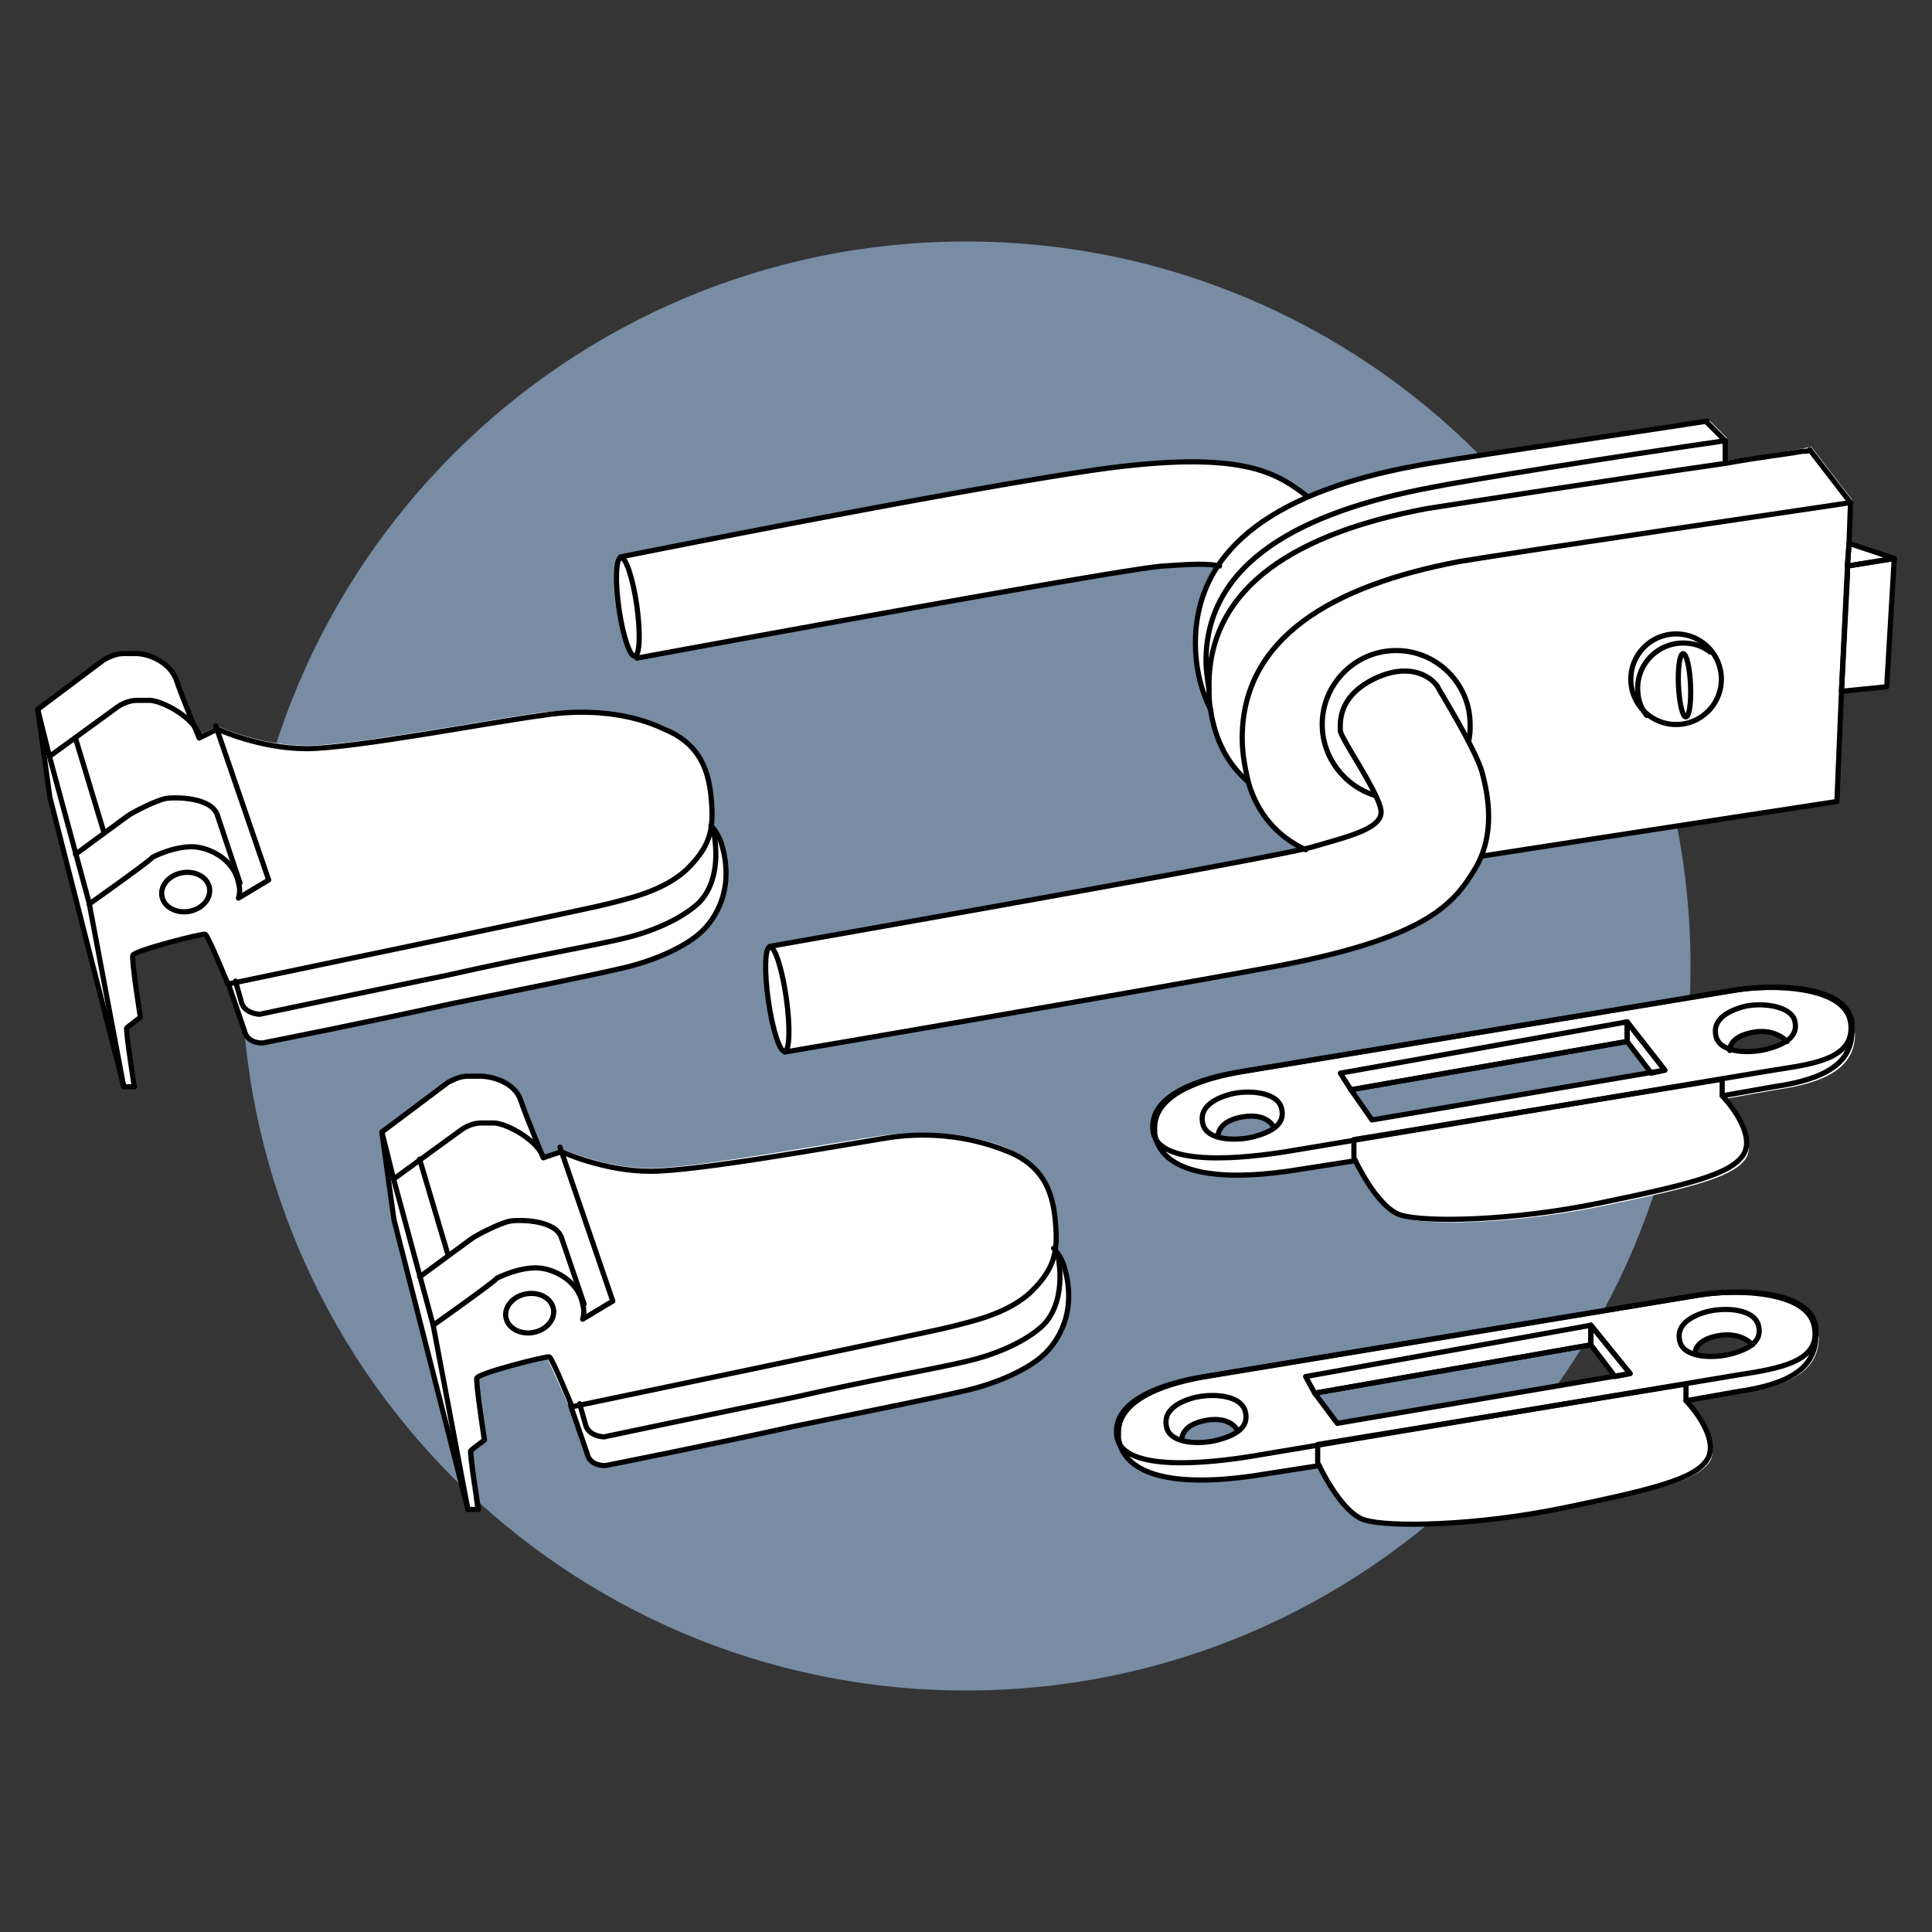 <svg width="187" height="187" fill="none" xmlns="http://www.w3.org/2000/svg"><rect width="100%" height="100%" fill="#333333" stroke="none"/><path opacity=".01" d="M187 0H0v187h187V0z" fill="#fff"/><path d="M93.5 163.625c38.729 0 70.125-31.396 70.125-70.125S132.229 23.375 93.5 23.375 23.375 54.771 23.375 93.5s31.396 70.125 70.125 70.125z" fill="#788CA4"/><path d="M179.257 99.344v-.438c-.584-3.652-7.597-3.652-11.249-3.068l-47.773 7.889c-1.168.146-2.629.584-3.944 1.023-.146 0-.292.146-.439.146-.73.292-1.46.584-2.045 1.022-.292.147-.584.439-.73.585-.292.292-.585.584-.731.876 0 .146-.146.146-.146.293-.292.438-.292.876-.292 1.461v.73c.584 3.506 5.552 4.529 12.856 3.506l6.574-1.022s2.192 4.821 4.529 5.551c2.338.731 10.811.585 19.285-1.169 8.473-1.753 12.71-2.775 13.879-4.675.73-1.314-.293-3.652-2.046-5.697l4.967-.877c5.114-.73 7.597-2.337 7.597-5.405l-.292-.73zm-57.853 10.665c-1.023.292-2.337.292-3.506 0 0 0-.146-1.461 2.337-1.899 2.484-.438 3.068 1.023 3.068 1.023-.438.438-1.168.584-1.899.876zm11.395-1.607l-2.191-2.922 26.735-4.675 2.338 2.922-26.882 4.675zm38.277-6.72c-1.023.292-2.484.438-3.506 0 0 0-.146-1.315 2.191-1.753 2.191-.439 3.36.876 3.36.876-.73.292-1.315.585-2.045.877zm4.675 27.026v-.438c-.585-3.652-7.597-3.652-11.249-3.068l-47.773 7.889c-1.169.146-2.63.585-3.945 1.023-.146 0-.292.146-.438.146-.73.292-1.461.584-2.045 1.023-.292.146-.585.438-.731.584-.292.292-.584.584-.73.877 0 .146-.146.146-.146.292-.292.438-.292.876-.292 1.461v.73c.584 3.506 5.551 4.529 12.856 3.506l6.574-1.022s2.191 4.821 4.529 5.551c2.337.731 10.811.585 19.284-1.168 8.474-1.753 12.711-2.776 13.879-4.675.731-1.315-.292-3.653-2.045-5.698l4.967-.877c5.113-.73 7.597-2.337 7.597-5.405l-.292-.731zm-57.853 10.665c-1.023.293-2.338.293-3.507 0 0 0-.146-1.461 2.338-1.899 2.484-.438 3.068 1.023 3.068 1.023-.438.438-1.169.584-1.899.876zm11.541-1.607l-2.191-2.922 26.735-4.675 2.337 2.922-26.881 4.675zm38.131-6.72c-1.023.292-2.484.438-3.507 0 0 0-.146-1.315 2.192-1.753 2.191-.438 3.36.876 3.36.876-.584.439-1.315.585-2.045.877zm15.778-76.991l-.731 12.418-4.383.438-.438 10.519s-21.037 3.214-34.186 5.26a6.828 6.828 0 01-.73 1.46c-2.045 3.36-4.675 6.72-19.869 9.496-14.902 2.63-45.873 8.035-47.042 8.328-.438 0-1.169-2.192-1.607-4.968-.438-2.775-.292-5.113.146-5.259 1.169-.146 44.997-7.889 51.863-9.35-2.776-1.315-4.675-3.506-5.551-6.574-2.046-1.607-3.214-3.945-3.653-7.013-.876-1.753-1.315-3.944-1.315-6.428 0-2.922.731-5.405 2.192-7.597-1.315-.292-3.214-.146-5.406 0-3.36.146-49.087 8.474-50.986 8.766-.439 0-1.17-2.045-1.607-4.675-.439-2.63-.293-4.821.146-4.967 1.607-.292 30.825-6.136 45.289-8.328 14.755-2.191 18.115.146 21.037 2.338l.146.146c2.922-1.315 6.429-2.337 10.227-3.068 2.776-.584 18.116-2.776 28.488-4.383l1.753 1.753v2.192a176.24 176.24 0 007.451-1.169c.585-.146.731-.146.731-.146l3.944 5.113-.146 4.09 4.237 1.608z" fill="#fff"/><path d="M67.787 90.432c-1.46 1.315-4.09 2.63-7.304 3.36-3.068.73-9.058 1.754-16.947 3.507-7.89 1.607-18.262 3.798-18.262 3.798-1.607-.146-1.753-1.169-1.753-1.169l-1.607-4.675s-2.045-4.675-2.191-4.82c-.293-.147-7.013 1.606-7.013 2.044 0 .439.73 5.99.73 5.99s-1.168.73-1.314 1.023c0 .146.73 5.698.73 5.698h-.876l-7.16-28.05-1.169-8.474 6.428-4.82c.585-.44 1.315-.585 1.9-.585h1.168c1.17 0 3.36.584 3.945 2.337.438 1.461 1.607 4.237 2.045 5.26 0 .146 0 .146.146.146v.146l1.754-.877s4.09 1.9 8.619 1.9 18.262-2.63 22.79-3.215c4.53-.584 8.766 0 11.834 1.315 3.068 1.461 4.237 3.653 4.53 6.428 0 .877.145 1.607 0 2.484 0 .292 0 .584-.147.877 0 0 .146.146.438.584.146.292.439.73.585 1.169 1.46 4.382-.585 7.304-1.9 8.62zm33.164 40.906c-1.461 1.315-4.09 2.63-7.305 3.361-3.068.73-9.058 1.753-16.947 3.506-7.889 1.607-18.261 3.798-18.261 3.798-1.608-.146-1.754-1.168-1.754-1.168l-1.607-4.675s-2.045-4.675-2.191-4.822c-.292-.146-7.013 1.608-7.013 2.046 0 .438.73 5.99.73 5.99s-1.168.73-1.314 1.022c-.146.146.73 5.698.73 5.698h-.73l-7.159-28.05-1.168-8.473 6.428-4.822c.584-.438 1.315-.584 1.899-.584h1.169c1.169 0 3.36.584 3.944 2.338.439 1.46 1.607 4.236 2.046 5.259 0 .146 0 .146.146.146v.146l1.753-.876s4.09 1.899 8.62 1.899c4.528 0 18.261-2.63 22.79-3.214 4.529-.585 8.766 0 11.834 1.315 3.068 1.46 4.236 3.652 4.528 6.428 0 .876.147 1.607 0 2.483 0 .292 0 .585-.146.877 0 0 .146.146.439.584.146.292.438.731.584 1.169 1.461 4.383-.584 7.305-2.045 8.619z" fill="#fff"/><path d="M130.754 105.479l26.735-4.675v-1.899l-27.758 4.967 1.023 1.607z" stroke="#000" stroke-width=".5" stroke-miterlimit="10" stroke-linecap="round" stroke-linejoin="round"/><path d="M132.799 108.401l28.342-4.821-3.652-4.675v1.899l-26.735 4.675 2.045 2.922z" stroke="#000" stroke-width=".5" stroke-miterlimit="10" stroke-linecap="round" stroke-linejoin="round"/><path d="M157.489 100.804l2.338 3.068 1.314-.292-3.652-4.675v1.899z" stroke="#000" stroke-width=".5" stroke-miterlimit="10" stroke-linecap="round" stroke-linejoin="round"/><path d="M171.66 103.58l-47.188 7.89c-3.652.584-12.272 1.607-12.856-1.9-.585-3.652 4.821-5.259 8.473-5.843l47.773-7.89c3.652-.584 10.665-.438 11.249 3.069.584 3.652-3.798 4.09-7.451 4.674z" stroke="#000" stroke-width=".5" stroke-miterlimit="10" stroke-linecap="round" stroke-linejoin="round"/><path d="M166.693 106.064l4.967-.877c5.113-.73 7.597-2.337 7.597-5.405v-.876c-.584-3.653-7.597-3.653-11.249-3.069l-47.773 7.89c-3.506.584-8.473 2.045-8.473 5.405v.584c.584 3.653 5.551 4.675 12.856 3.653l6.574-1.023" stroke="#000" stroke-width=".5" stroke-miterlimit="10" stroke-linecap="round" stroke-linejoin="round"/><path d="M124.034 107.233c.438 1.607-1.023 2.337-2.63 2.776-1.607.438-4.529.438-4.967-1.169-.439-1.607 1.022-2.484 2.629-2.922 1.607-.438 4.529-.292 4.968 1.315zm49.671-8.473c.439 1.606-1.022 2.337-2.629 2.775-1.607.438-4.529.438-4.967-1.169-.439-1.607 1.022-2.483 2.629-2.921 1.607-.439 4.529-.146 4.967 1.314z" stroke="#000" stroke-width=".5" stroke-miterlimit="10" stroke-linecap="round" stroke-linejoin="round"/><path d="M117.898 110.009s-.146-1.461 2.337-1.9c2.484-.438 3.068 1.023 3.068 1.023m44.12-7.451s-.146-1.314 2.192-1.753c2.191-.438 3.36.877 3.36.877m-6.282 5.259c1.899 2.045 2.922 4.383 2.045 5.698-1.168 1.899-5.405 2.922-13.879 4.675-8.473 1.753-16.946 1.899-19.284 1.168-2.337-.73-4.529-5.551-4.529-5.551v-1.753l35.647-5.844v1.607zm-39.445 28.781l26.735-4.675v-1.899l-27.612 4.967.877 1.607z" stroke="#000" stroke-width=".5" stroke-miterlimit="10" stroke-linecap="round" stroke-linejoin="round"/><path d="M129.439 137.767l28.342-4.821-3.798-4.675v1.899l-26.735 4.675 2.191 2.922z" stroke="#000" stroke-width=".5" stroke-miterlimit="10" stroke-linecap="round" stroke-linejoin="round"/><path d="M153.983 130.17l2.337 3.068 1.461-.292-3.798-4.675v1.899z" stroke="#000" stroke-width=".5" stroke-miterlimit="10" stroke-linecap="round" stroke-linejoin="round"/><path d="M168.154 133.091l-47.188 7.889c-3.653.585-12.272 1.607-12.857-1.899-.584-3.652 4.821-5.259 8.474-5.844l47.772-7.889c3.653-.584 10.665-.438 11.25 3.068.73 3.506-3.799 4.091-7.451 4.675z" stroke="#000" stroke-width=".5" stroke-miterlimit="10" stroke-linecap="round" stroke-linejoin="round"/><path d="M163.187 135.575l4.967-.876c5.113-.731 7.597-2.338 7.597-5.406v-.876c-.584-3.653-7.597-3.653-11.249-3.068l-47.773 7.889c-3.506.584-8.473 2.045-8.473 5.405v.585c.584 3.652 5.551 4.675 12.856 3.652l6.574-1.023" stroke="#000" stroke-width=".5" stroke-miterlimit="10" stroke-linecap="round" stroke-linejoin="round"/><path d="M120.527 136.598c.439 1.607-1.022 2.337-2.629 2.776-1.607.438-4.529.438-4.967-1.169-.439-1.607 1.022-2.484 2.629-2.922 1.753-.438 4.529-.292 4.967 1.315zm49.672-8.328c.438 1.607-1.023 2.338-2.63 2.776-1.607.438-4.528.438-4.967-1.169-.438-1.607 1.023-2.483 2.63-2.922 1.753-.438 4.529-.292 4.967 1.315z" stroke="#000" stroke-width=".5" stroke-miterlimit="10" stroke-linecap="round" stroke-linejoin="round"/><path d="M114.391 139.374s-.146-1.461 2.338-1.899c2.483-.439 3.068 1.022 3.068 1.022m44.266-7.451s-.146-1.315 2.192-1.753c2.337-.438 3.36.877 3.36.877m-6.428 5.405c1.899 2.045 2.922 4.383 2.045 5.697-1.169 1.9-5.405 2.922-13.879 4.675-8.473 1.754-16.947 1.9-19.284 1.169-2.338-.73-4.529-5.551-4.529-5.551v-1.753l35.647-5.844v1.607zm15.778-82.981l-.146 2.191 4.529-.73-4.383-1.461z" stroke="#000" stroke-width=".5" stroke-miterlimit="10" stroke-linecap="round" stroke-linejoin="round"/><path d="M178.234 66.91l.585-12.125 4.529-.73-.731 12.418-4.383.438z" stroke="#000" stroke-width=".5" stroke-miterlimit="10" stroke-linecap="round" stroke-linejoin="round"/><path d="M126.371 82.251c-2.776-1.315-4.675-3.506-5.552-6.574-.292-1.315-.584-2.63-.584-4.237 0-9.642 8.62-14.755 21.038-17.093 4.236-.73 37.838-5.698 37.838-5.698l-.146 4.091-.146 1.9v1.022l-.585 11.395-.438 10.519s-21.037 3.214-34.186 5.26" stroke="#000" stroke-width=".5" stroke-miterlimit="10" stroke-linecap="round" stroke-linejoin="round"/><path d="M175.167 43.536s.146.146-.731.146c-1.607.292-4.237.585-7.451 1.169-10.226 1.46-26.15 3.944-28.926 4.383-12.418 2.337-21.038 7.45-21.038 17.093 0 .876 0 1.607.146 2.337.439 2.922 1.607 5.26 3.653 7.013" stroke="#000" stroke-width=".5" stroke-miterlimit="10" stroke-linecap="round" stroke-linejoin="round"/><path d="M117.167 68.664c-.876-1.753-1.461-3.944-1.461-6.428 0-9.642 8.62-14.755 21.038-17.093 2.776-.584 18.115-2.776 28.488-4.383" stroke="#000" stroke-width=".5" stroke-miterlimit="10" stroke-linecap="round" stroke-linejoin="round"/><path d="M166.985 42.66c-10.227 1.46-25.712 3.944-28.488 4.528-12.418 2.338-21.768 7.159-21.768 16.8 0 .877.146 1.754.292 2.777m62.09-18.115l-3.945-5.114" stroke="#000" stroke-width=".5" stroke-miterlimit="10" stroke-linecap="round" stroke-linejoin="round"/><path d="M165.232 40.906l1.753 1.753v2.192m-91.032 56.917c.48-.068.546-2.39.15-5.186-.398-2.796-1.108-5.007-1.587-4.94-.48.069-.546 2.39-.15 5.187.398 2.796 1.108 5.007 1.587 4.939zM61.448 63.514c.479-.068.564-2.26.19-4.897-.375-2.636-1.067-4.718-1.546-4.65-.48.068-.564 2.26-.19 4.897.374 2.636 1.066 4.718 1.546 4.65zm80.701 8.218c.146-.584.146-1.022.146-1.607 0-3.944-3.214-7.158-7.158-7.158-3.945 0-7.159 3.214-7.159 7.158 0 3.215 2.192 5.99 5.114 6.867" stroke="#000" stroke-width=".5" stroke-miterlimit="10" stroke-linecap="round" stroke-linejoin="round"/><path d="M74.508 91.6s49.087-8.619 52.594-9.641c3.506-1.023 6.574-1.754 6.574-3.36 0-1.608-3.945-7.16-3.945-7.89 0-.73-.292-3.36 3.507-5.113 3.944-1.753 5.843.584 5.989 1.023.146.292 3.653 5.99 4.237 8.181.584 2.191 1.315 5.99-.73 9.35-2.046 3.36-4.675 6.72-19.869 9.496-15.194 2.776-46.896 8.181-46.896 8.181M60.045 53.909s30.533-6.136 45.289-8.328c14.755-2.191 18.115.146 21.037 2.338l.146.146m-8.473 6.72c-1.315-.292-3.214-.146-5.406 0-3.506.147-50.986 8.912-50.986 8.912m100.512 6.428a4.383 4.383 0 100-8.765 4.383 4.383 0 000 8.765z" stroke="#000" stroke-width=".5" stroke-miterlimit="10" stroke-linecap="round" stroke-linejoin="round"/><path d="M165.524 63.113c-.73-.584-1.607-.877-2.629-.877-2.338 0-4.383 1.9-4.383 4.383 0 1.023.292 1.9.876 2.63" stroke="#000" stroke-width=".5" stroke-miterlimit="10" stroke-linecap="round" stroke-linejoin="round"/><path d="M163.183 69.392c.322-.014.522-1.398.445-3.091-.076-1.693-.399-3.053-.721-3.039-.323.015-.522 1.399-.446 3.091.076 1.693.399 3.054.722 3.04zM11.98 105.188h1.022s-.876-5.552-.73-5.698c.146-.146 1.315-1.023 1.315-1.023s-.877-5.551-.73-5.99c0-.438 6.866-2.19 7.012-2.045.292.146 2.191 4.821 2.191 4.821s35.063-7.304 36.67-7.743c1.607-.438 5.551-1.168 7.889-3.506 2.337-2.337 2.483-4.09 2.191-7.012-.292-2.776-1.315-5.114-4.529-6.428-3.068-1.461-7.304-2.046-11.833-1.315-4.53.584-18.262 3.214-22.791 3.214s-8.62-1.9-8.62-1.9l-1.753.877s-1.607-3.798-2.191-5.552c-.584-1.753-2.63-2.63-3.945-2.63H11.98c-.73 0-1.315.293-1.9.585l-6.428 4.821 1.17 8.474 7.158 28.05z" stroke="#000" stroke-width=".5" stroke-miterlimit="10" stroke-linecap="round" stroke-linejoin="round"/><path d="M22.06 95.107l1.607 4.675s.146 1.169 1.753 1.169c0 0 10.373-2.046 18.262-3.799 7.89-1.607 13.733-2.776 16.801-3.506 3.068-.73 5.844-2.045 7.305-3.36 1.46-1.315 3.36-4.237 2.045-8.62-.292-1.022-1.023-1.753-1.023-1.753" stroke="#000" stroke-width=".5" stroke-miterlimit="10" stroke-linecap="round" stroke-linejoin="round"/><path d="M69.103 80.644c.584 3.36-.293 5.697-1.607 6.866-1.462 1.315-4.091 2.63-7.305 3.36-3.068.73-9.058 1.753-16.801 3.506a3126.371 3126.371 0 00-18.262 3.799c-1.607-.146-1.753-1.169-1.753-1.169l-.584-2.045M11.98 105.188L8.62 87.364 4.82 73.34l-1.169-4.675" stroke="#000" stroke-width=".5" stroke-miterlimit="10" stroke-linecap="round" stroke-linejoin="round"/><path d="M19.284 71.148c-.584-1.753-3.652-3.36-4.82-3.36h-1.17c-.73 0-1.46.292-2.045.73l-6.428 4.675M8.62 87.51s5.99-4.236 6.135-4.528c0 0 1.9-1.023 3.799-1.023 1.607 0 4.09 1.169 4.529 3.506a2.49 2.49 0 010 1.461l2.922-1.753-5.114-14.901m.146 8.618l2.192 6.575" stroke="#000" stroke-width=".5" stroke-miterlimit="10" stroke-linecap="round" stroke-linejoin="round"/><path d="M21.038 78.89c-.585-1.752-4.091-1.752-4.968-1.606-.876.146-3.214 1.314-3.798 1.753l-4.967 3.652m10.988 5.526c1.272-.218 2.16-1.233 1.984-2.266-.177-1.034-1.352-1.696-2.625-1.478-1.272.217-2.16 1.232-1.983 2.266.176 1.034 1.351 1.695 2.624 1.478zM7.305 71.44l2.776 9.204m35.208 65.45h1.023s-.877-5.552-.73-5.698c.145-.146 1.314-1.022 1.314-1.022s-.877-5.552-.73-5.99c0-.438 6.866-2.192 7.012-2.046.292.147 2.192 4.822 2.192 4.822s35.062-7.305 36.669-7.743c1.607-.439 5.552-1.169 7.89-3.507 2.337-2.337 2.483-4.09 2.19-7.012-.292-2.776-1.314-5.113-4.528-6.428-3.215-1.315-7.305-2.046-11.834-1.315-4.529.73-18.262 3.214-22.79 3.214-4.53 0-8.62-1.899-8.62-1.899l-1.753.584s-1.607-3.798-2.192-5.551c-.584-1.754-2.776-2.338-3.944-2.338h-1.169c-.73 0-1.315.292-1.9.584l-6.427 4.822 1.168 8.473 7.159 28.05z" stroke="#000" stroke-width=".5" stroke-miterlimit="10" stroke-linecap="round" stroke-linejoin="round"/><path d="M55.223 136.013l1.607 4.675s.147 1.169 1.754 1.169c0 0 10.372-2.045 18.261-3.799 7.89-1.607 13.733-2.775 16.801-3.506 3.068-.73 5.844-2.045 7.305-3.36 1.461-1.315 3.36-4.237 2.045-8.62-.292-1.022-1.023-1.753-1.023-1.753" stroke="#000" stroke-width=".5" stroke-miterlimit="10" stroke-linecap="round" stroke-linejoin="round"/><path d="M102.412 121.55c.584 3.36-.293 5.697-1.607 6.866-1.461 1.315-4.091 2.63-7.305 3.36-3.068.731-9.058 1.753-16.8 3.507-7.89 1.607-18.263 3.798-18.263 3.798-1.607-.146-1.753-1.169-1.753-1.169l-.584-2.045m-10.811 10.227l-3.36-17.824-3.799-14.025-1.168-4.675" stroke="#000" stroke-width=".5" stroke-miterlimit="10" stroke-linecap="round" stroke-linejoin="round"/><path d="M52.594 112.054c-.584-1.753-3.652-3.36-4.821-3.36h-1.169c-.73 0-1.46.292-2.045.73l-6.428 4.675m3.798 14.171s5.99-4.236 6.136-4.529c0 0 1.9-1.022 3.798-1.022 1.607 0 4.091 1.168 4.53 3.506a2.49 2.49 0 010 1.461l2.921-1.753-5.113-14.902m.146 8.766l2.191 6.428" stroke="#000" stroke-width=".5" stroke-miterlimit="10" stroke-linecap="round" stroke-linejoin="round"/><path d="M54.347 119.797c-.584-1.753-4.09-1.753-4.967-1.607-.877.146-3.214 1.315-3.799 1.753l-4.967 3.652m10.974 5.381c1.272-.217 2.16-1.232 1.984-2.266-.177-1.034-1.352-1.695-2.625-1.478-1.272.218-2.16 1.233-1.983 2.267.176 1.033 1.351 1.695 2.624 1.477zM40.614 112.2l2.776 9.35" stroke="#000" stroke-width=".5" stroke-miterlimit="10" stroke-linecap="round" stroke-linejoin="round"/></svg>